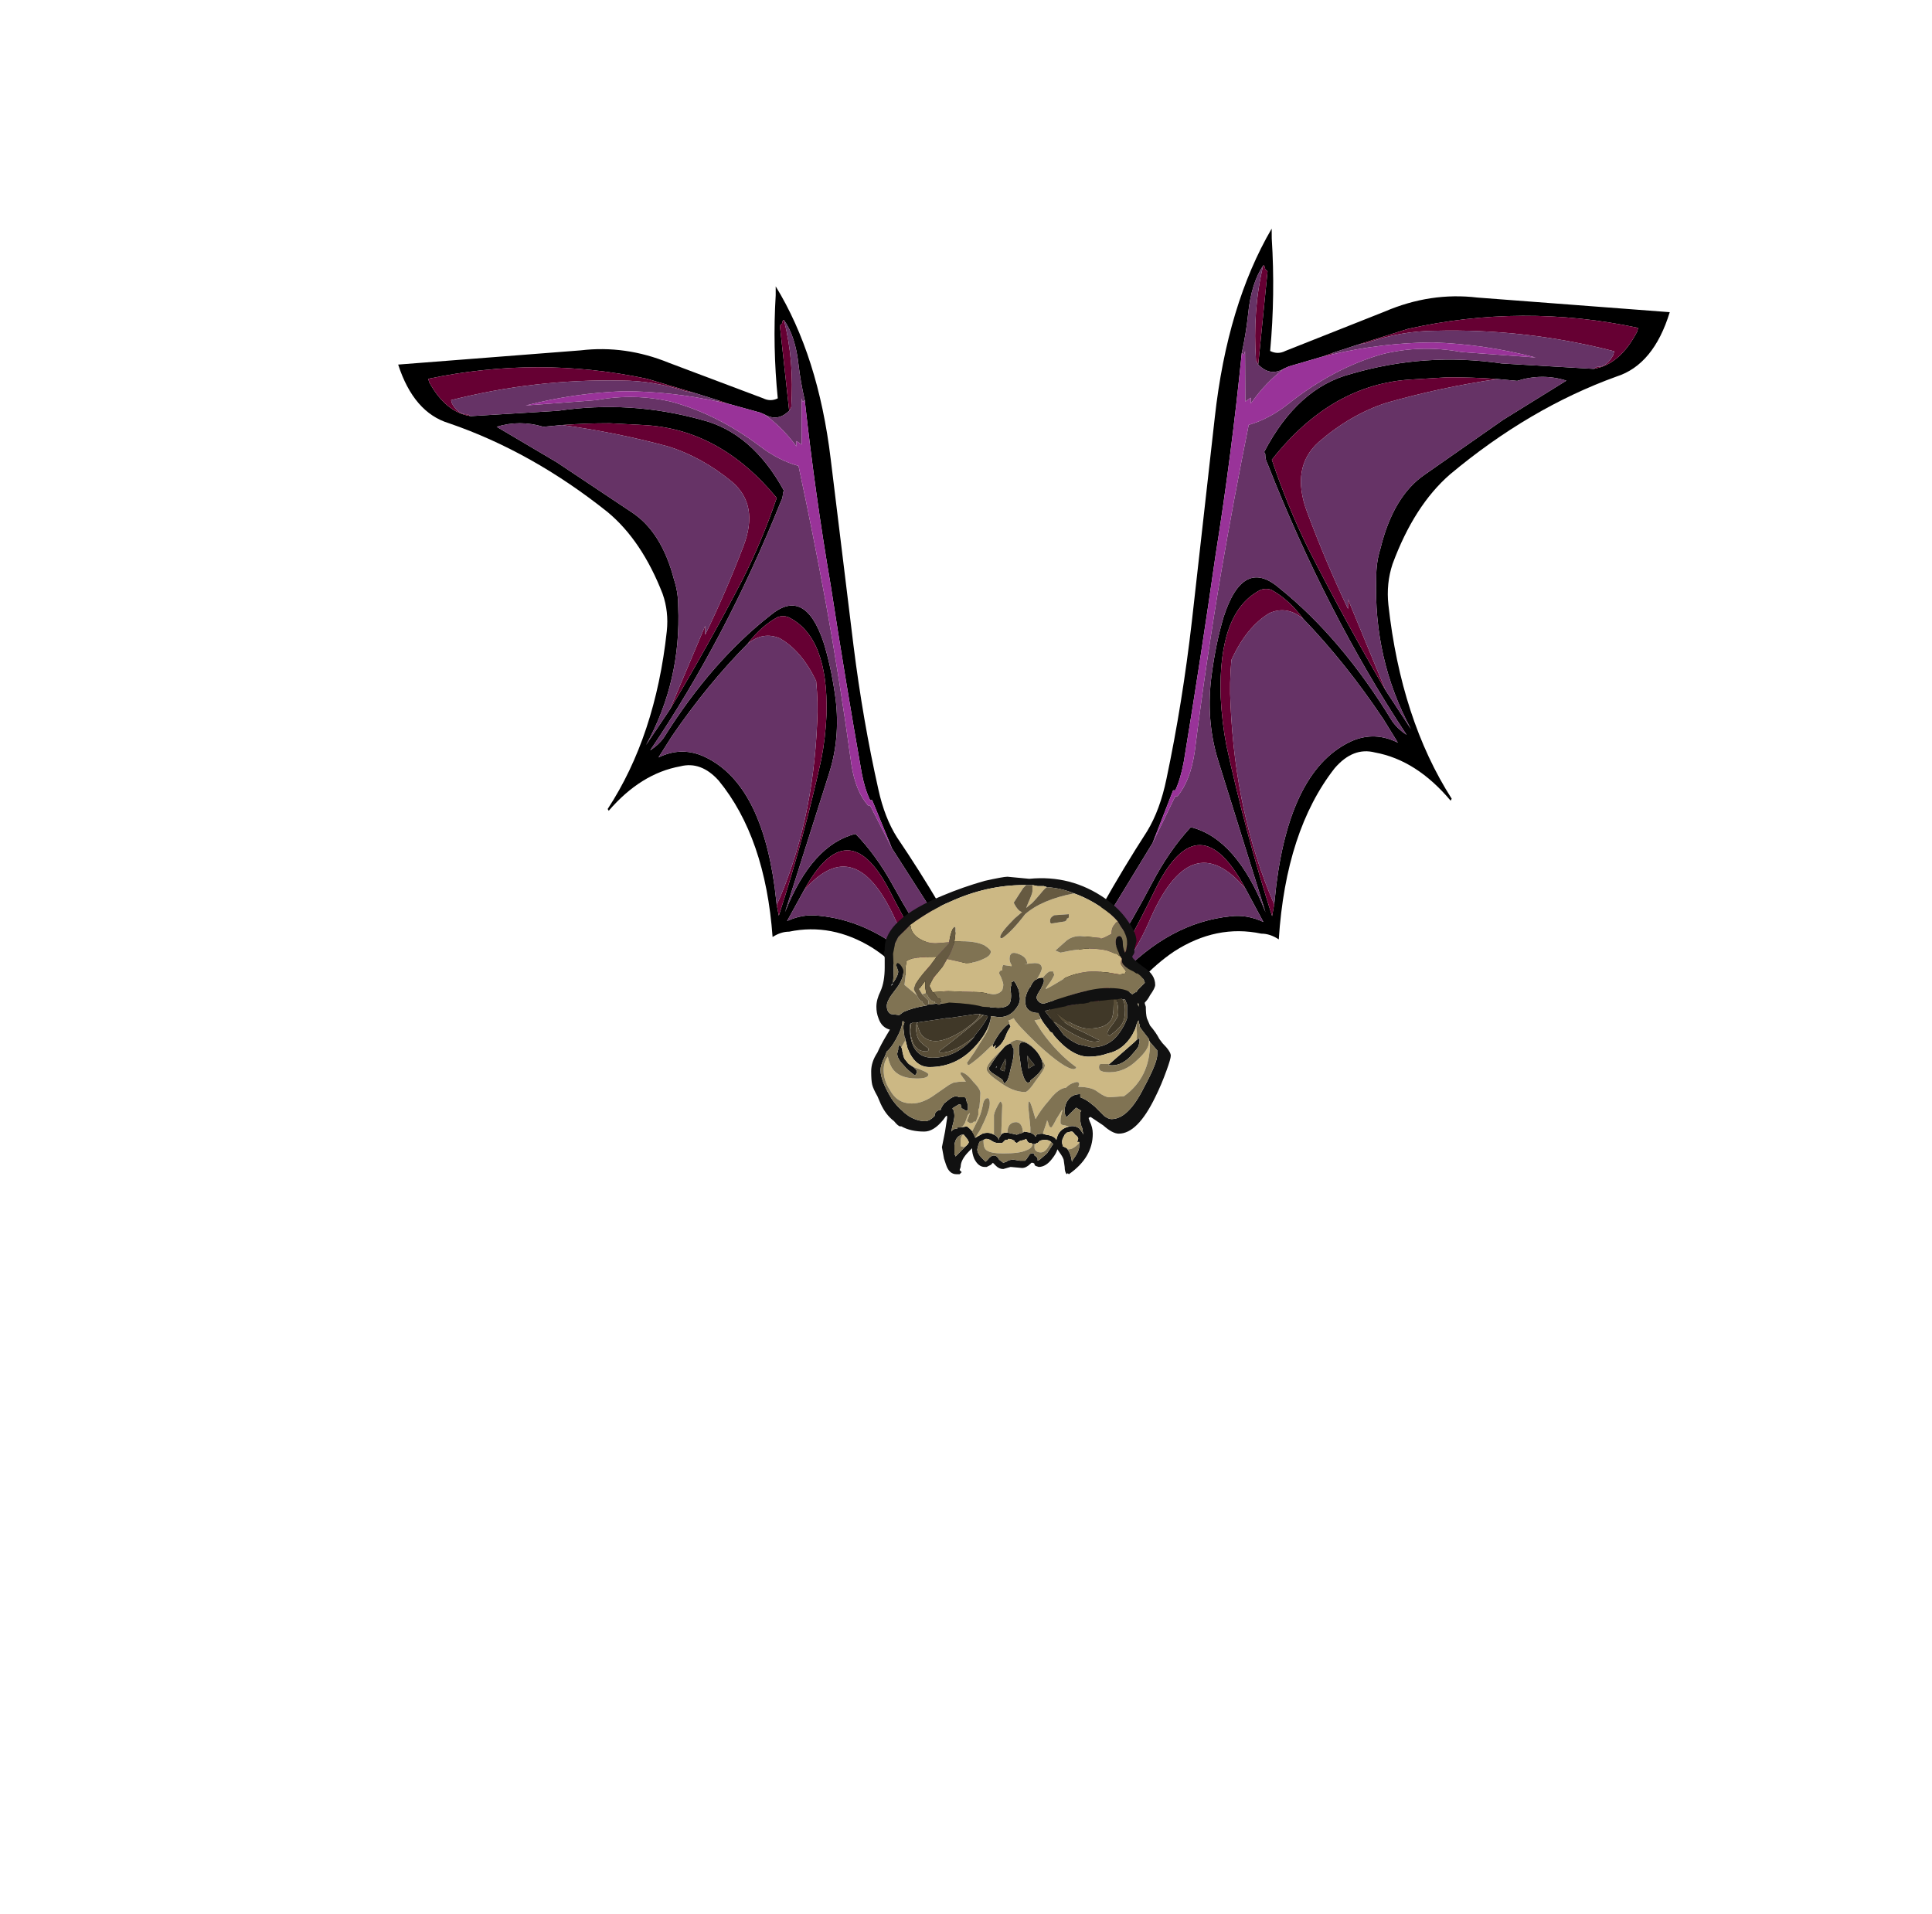 <?xml version="1.0" encoding="UTF-8" standalone="no"?>
<svg xmlns:ffdec="https://www.free-decompiler.com/flash" xmlns:xlink="http://www.w3.org/1999/xlink" ffdec:objectType="frame" height="643.95px" width="650.0px" xmlns="http://www.w3.org/2000/svg">
  <g transform="matrix(1.0, 0.0, 0.0, 1.0, 342.2, 391.7)">
    <use ffdec:characterId="362" ffdec:characterName="a_Cape" height="0.0" transform="matrix(1.0, 0.0, 0.0, 1.0, 0.0, 0.0)" width="0.0" xlink:href="#sprite0"/>
    <use ffdec:characterId="361" ffdec:characterName="a_Wing" height="142.8" transform="matrix(-1.05, 0.005, 0.01, 1.867, 219.416, -315.411)" width="199.85" xlink:href="#sprite1"/>
    <use ffdec:characterId="361" ffdec:characterName="a_Wing" height="142.8" transform="matrix(0.997, 0.0, 0.0, 1.709, -208.242, -295.346)" width="199.85" xlink:href="#sprite1"/>
    <use ffdec:characterId="359" ffdec:characterName="a_Body01" height="100.45" transform="matrix(1.0, 0.0, 0.0, 1.0, -49.1, -96.7)" width="100.8" xlink:href="#sprite2"/>
  </g>
  <defs>
    <g id="sprite1" transform="matrix(1.0, 0.0, 0.0, 1.0, 64.05, 108.15)">
      <use ffdec:characterId="360" height="20.4" transform="matrix(7.0, 0.0, 0.0, 7.0, -64.05, -108.15)" width="28.55" xlink:href="#shape0"/>
    </g>
    <g id="shape0" transform="matrix(1.0, 0.0, 0.0, 1.0, 9.15, 15.45)">
      <path d="M9.45 -14.5 L9.4 -14.5 9.35 -14.4 9.25 -14.35 9.7 -11.95 9.6 -11.9 Q9.1 -11.65 8.5 -11.85 L8.3 -11.9 6.75 -12.15 6.25 -12.25 5.15 -12.45 2.85 -12.85 Q-2.4 -13.5 -7.7 -12.85 L-7.65 -12.75 Q-6.85 -11.9 -5.65 -11.8 L-1.45 -11.95 Q2.05 -12.25 5.45 -11.7 7.9 -11.35 9.45 -9.7 L9.4 -9.65 Q9.4 -9.5 9.3 -9.4 6.65 -5.55 3.0 -2.4 3.4 -2.55 3.65 -2.75 5.95 -4.9 8.8 -6.2 10.45 -7.0 11.35 -5.45 11.7 -4.8 11.9 -4.0 12.2 -2.85 11.65 -1.8 L9.5 2.15 Q10.8 0.25 12.9 -0.05 13.9 0.55 14.7 1.4 16.45 3.25 18.45 4.7 L18.5 4.6 18.65 4.6 18.5 4.25 Q17.65 2.95 16.35 1.9 L14.65 0.35 13.7 -1.0 13.6 -1.0 Q13.35 -1.3 13.2 -1.75 12.4 -4.4 11.7 -7.05 10.95 -9.6 10.45 -12.25 10.25 -12.75 10.15 -13.25 10.0 -14.05 9.45 -14.5 M9.05 -15.45 Q11.1 -13.5 11.7 -10.6 L12.8 -5.35 Q13.25 -3.25 14.0 -1.3 14.3 -0.5 14.9 0.05 17.05 1.9 18.9 4.0 L19.4 4.65 19.4 4.8 19.35 4.85 19.3 4.95 Q17.1 5.05 15.25 3.9 14.5 3.45 13.7 3.15 11.75 2.45 9.7 2.7 9.3 2.7 8.9 2.85 8.55 0.05 6.3 -1.55 5.45 -2.1 4.45 -1.95 2.55 -1.75 1.0 -0.7 L0.95 -0.75 Q3.25 -2.8 3.8 -5.75 3.9 -6.3 3.6 -6.8 2.6 -8.3 0.95 -9.1 -2.7 -10.8 -6.7 -11.6 -8.4 -11.9 -9.15 -13.25 L-0.35 -13.65 Q1.8 -13.8 3.9 -13.3 L8.45 -12.3 Q8.8 -12.2 9.15 -12.3 8.9 -13.75 9.05 -15.2 L9.05 -15.45 M3.95 -3.55 Q5.75 -5.3 7.45 -7.2 8.4 -8.3 9.1 -9.5 6.35 -11.45 2.65 -11.55 L1.05 -11.6 Q-0.1 -11.6 -1.25 -11.55 L-2.15 -11.5 Q-3.3 -11.7 -4.4 -11.5 L-1.5 -10.5 2.1 -9.1 Q3.55 -8.55 4.15 -7.2 4.35 -6.85 4.35 -6.45 4.5 -4.35 2.8 -2.55 L3.95 -3.55 M7.7 -5.4 Q5.75 -4.25 4.05 -2.8 L3.4 -2.2 Q4.45 -2.5 5.5 -2.25 8.3 -1.55 9.0 1.45 L9.1 1.95 9.2 2.25 Q10.4 0.1 11.25 -2.15 11.45 -2.75 11.5 -3.4 11.6 -5.6 9.65 -6.15 9.4 -6.2 9.15 -6.15 8.35 -5.9 7.7 -5.4 M16.25 3.8 L17.35 4.55 17.4 4.45 Q15.85 3.05 14.5 1.5 12.5 -0.7 10.4 1.55 L9.6 2.4 Q10.35 2.2 11.1 2.25 13.9 2.4 16.25 3.8" fill="#000000" fill-rule="evenodd" stroke="none"/>
      <path d="M9.7 -11.95 L9.25 -14.35 9.35 -14.4 9.4 -14.5 9.45 -14.5 Q9.95 -13.35 9.8 -12.05 L9.7 -11.95 M-5.65 -11.8 Q-6.85 -11.9 -7.65 -12.75 L-7.7 -12.85 Q-2.4 -13.5 2.85 -12.85 L5.15 -12.45 4.7 -12.5 Q3.15 -12.8 1.6 -12.8 -2.55 -12.85 -6.6 -12.25 L-6.55 -12.15 Q-6.25 -11.85 -5.85 -11.85 L-5.8 -11.85 -5.65 -11.8 M6.25 -12.25 L6.75 -12.15 6.35 -12.2 6.25 -12.25 M3.95 -3.55 L5.65 -5.9 5.65 -5.65 Q6.65 -6.85 7.5 -8.15 8.25 -9.3 6.95 -9.95 5.5 -10.65 3.85 -10.95 1.3 -11.35 -1.25 -11.55 -0.1 -11.6 1.05 -11.6 L2.65 -11.55 Q6.35 -11.45 9.1 -9.5 8.4 -8.3 7.45 -7.2 5.75 -5.3 3.95 -3.55 M9.1 1.95 Q10.85 -0.35 11.05 -3.2 11.1 -3.75 11.0 -4.35 10.3 -5.2 9.25 -5.55 8.45 -5.75 7.7 -5.4 8.35 -5.9 9.15 -6.15 9.4 -6.2 9.65 -6.15 11.6 -5.6 11.5 -3.4 11.45 -2.75 11.25 -2.15 10.4 0.1 9.2 2.25 L9.1 1.95 M10.4 1.55 Q12.5 -0.7 14.5 1.5 15.85 3.05 17.4 4.45 L17.35 4.55 16.25 3.8 16.2 3.75 16.2 3.65 Q15.45 3.15 14.85 2.4 12.9 -0.15 10.4 1.55" fill="#660033" fill-rule="evenodd" stroke="none"/>
      <path d="M9.45 -14.5 Q10.0 -14.05 10.15 -13.25 10.25 -12.75 10.45 -12.25 L10.35 -12.2 10.3 -12.3 10.3 -11.0 10.05 -11.1 10.05 -10.95 Q9.35 -11.5 8.5 -11.85 9.1 -11.65 9.6 -11.9 L9.7 -11.95 9.8 -12.05 Q9.95 -13.35 9.45 -14.5 M14.65 0.35 L16.35 1.9 Q17.65 2.95 18.5 4.25 L18.65 4.6 18.5 4.6 18.45 4.7 Q16.45 3.25 14.7 1.4 13.9 0.55 12.9 -0.05 10.8 0.25 9.5 2.15 L11.65 -1.8 Q12.2 -2.85 11.9 -4.0 11.7 -4.8 11.35 -5.45 10.45 -7.0 8.8 -6.2 5.95 -4.9 3.65 -2.75 3.4 -2.55 3.0 -2.4 6.65 -5.55 9.3 -9.4 9.4 -9.5 9.4 -9.65 L9.45 -9.7 Q7.9 -11.35 5.45 -11.7 2.05 -12.25 -1.45 -11.95 L-5.65 -11.8 -5.8 -11.85 -5.85 -11.85 Q-6.25 -11.85 -6.55 -12.15 L-6.6 -12.25 Q-2.55 -12.85 1.6 -12.8 3.15 -12.8 4.7 -12.5 L5.15 -12.45 6.25 -12.25 6.35 -12.2 Q4.0 -12.5 1.7 -12.5 -0.65 -12.45 -3.0 -12.1 L0.4 -12.25 Q2.25 -12.45 4.05 -12.2 6.25 -11.85 8.3 -10.95 9.2 -10.55 10.15 -10.4 10.85 -8.5 11.45 -6.6 12.15 -4.35 12.7 -2.0 12.9 -1.25 13.5 -0.85 L13.6 -0.85 14.65 0.35 M-1.25 -11.55 Q1.3 -11.35 3.85 -10.95 5.5 -10.65 6.95 -9.95 8.25 -9.3 7.5 -8.15 6.65 -6.85 5.65 -5.65 L5.65 -5.9 3.95 -3.55 2.8 -2.55 Q4.5 -4.35 4.35 -6.45 4.35 -6.85 4.15 -7.2 3.55 -8.55 2.1 -9.1 L-1.5 -10.5 -4.4 -11.5 Q-3.3 -11.7 -2.15 -11.5 L-1.25 -11.55 M9.1 1.95 L9.0 1.45 Q8.3 -1.55 5.5 -2.25 4.45 -2.5 3.4 -2.2 L4.05 -2.8 Q5.75 -4.25 7.7 -5.4 8.45 -5.75 9.25 -5.55 10.3 -5.2 11.0 -4.35 11.1 -3.75 11.05 -3.2 10.85 -0.35 9.1 1.95 M10.4 1.55 Q12.9 -0.15 14.85 2.4 15.45 3.15 16.2 3.65 L16.2 3.75 16.25 3.8 Q13.9 2.4 11.1 2.25 10.35 2.2 9.6 2.4 L10.4 1.55" fill="#663366" fill-rule="evenodd" stroke="none"/>
      <path d="M10.45 -12.25 Q10.95 -9.6 11.7 -7.05 12.4 -4.4 13.2 -1.75 13.35 -1.3 13.6 -1.0 L13.7 -1.0 14.65 0.35 13.6 -0.85 13.5 -0.85 Q12.9 -1.25 12.7 -2.0 12.15 -4.35 11.45 -6.6 10.85 -8.5 10.15 -10.4 9.2 -10.55 8.3 -10.95 6.25 -11.85 4.05 -12.2 2.25 -12.45 0.4 -12.25 L-3.0 -12.1 Q-0.65 -12.45 1.7 -12.5 4.0 -12.5 6.35 -12.2 L6.75 -12.15 8.3 -11.9 8.5 -11.85 Q9.35 -11.5 10.05 -10.95 L10.05 -11.1 10.3 -11.0 10.3 -12.3 10.35 -12.2 10.45 -12.25 M-5.8 -11.85 L-5.85 -11.85 -5.8 -11.85" fill="#993399" fill-rule="evenodd" stroke="none"/>
    </g>
    <g id="sprite2" transform="matrix(1.0, 0.0, 0.0, 1.0, 48.3, 49.7)">
      <use ffdec:characterId="358" height="14.35" transform="matrix(7.0, 0.0, 0.0, 7.0, -48.3, -49.7)" width="14.4" xlink:href="#shape1"/>
    </g>
    <g id="shape1" transform="matrix(1.0, 0.0, 0.0, 1.0, 6.9, 7.1)">
      <path d="M4.95 -4.95 Q4.65 -5.3 4.2 -5.6 3.55 -6.05 2.85 -6.3 2.25 -6.55 1.55 -6.6 L1.4 -6.65 1.1 -6.65 0.85 -6.7 0.55 -6.7 0.45 -6.7 Q-1.35 -6.7 -3.1 -5.9 -3.95 -5.55 -5.0 -4.8 L-5.1 -4.7 -5.6 -4.2 -5.75 -3.9 -5.85 -3.4 Q-5.8 -2.5 -5.85 -2.0 -5.6 -2.35 -5.6 -2.55 L-5.65 -2.7 -5.65 -2.75 -5.7 -2.85 -5.65 -2.95 Q-5.55 -2.95 -5.45 -2.8 -5.35 -2.65 -5.35 -2.55 -5.35 -2.15 -5.75 -1.65 -6.15 -1.15 -6.15 -0.9 -6.15 -0.6 -5.95 -0.5 L-5.55 -0.45 -5.35 -0.6 Q-4.9 -0.8 -4.3 -0.9 L-4.25 -0.9 -4.2 -0.95 -3.75 -1.0 -3.65 -0.95 Q-3.6 -0.95 -3.55 -1.0 L-3.4 -1.0 -3.15 -1.05 Q-2.05 -1.0 -1.55 -0.85 L-0.8 -0.8 Q-0.25 -0.8 -0.2 -1.15 -0.15 -1.35 -0.2 -1.65 -0.2 -1.85 -0.15 -1.9 L-0.15 -2.05 -0.1 -2.05 -0.05 -2.1 Q0.05 -2.0 0.15 -1.75 L0.2 -1.65 0.25 -1.25 Q0.25 -1.0 0.05 -0.75 -0.25 -0.35 -0.75 -0.35 L-1.15 -0.4 -1.15 -0.35 Q-1.15 -0.25 -1.2 -0.1 -1.35 0.45 -1.9 1.05 -2.8 2.05 -4.1 2.05 -4.8 2.05 -5.15 1.15 L-5.25 0.75 -5.25 0.7 -5.3 0.6 -5.35 0.2 -5.35 0.05 -5.3 -0.1 -5.35 -0.15 -5.4 -0.15 Q-5.4 0.15 -5.7 0.7 -5.95 1.15 -6.15 1.3 L-6.25 1.55 Q-6.45 1.95 -6.45 2.2 -6.45 2.7 -5.9 3.6 -5.65 3.95 -5.4 4.15 L-5.3 4.25 -5.1 4.4 Q-4.7 4.65 -4.3 4.65 -4.1 4.65 -3.85 4.4 -3.85 4.15 -3.55 4.1 L-3.55 4.05 Q-3.5 3.95 -3.4 3.8 L-3.15 3.6 Q-2.95 3.45 -2.8 3.45 L-2.65 3.5 -2.4 3.5 -2.35 3.55 -2.3 3.75 -2.25 3.85 -2.25 4.1 -2.3 4.15 -2.35 4.15 -2.5 4.05 -2.55 4.05 -2.6 3.85 -2.7 3.85 -2.95 4.0 -3.0 4.05 -2.95 4.1 Q-2.9 4.25 -2.9 4.4 -2.9 4.55 -3.0 4.9 L-3.05 5.15 Q-2.95 5.0 -2.75 5.0 L-2.75 4.95 -2.6 4.95 -2.3 4.9 Q-1.95 5.15 -1.9 5.45 L-1.55 5.25 Q-1.25 5.15 -1.0 5.3 -0.85 5.35 -0.75 5.55 L-0.75 5.45 -0.65 5.3 Q-0.6 5.2 -0.4 5.2 L-0.35 5.2 0.1 5.3 Q0.2 5.25 0.4 5.2 L0.45 5.15 0.75 5.2 0.85 5.25 Q0.95 5.3 1.0 5.4 L1.05 5.3 Q1.15 5.25 1.35 5.25 L1.5 5.3 Q1.9 5.35 2.0 5.55 2.1 5.0 2.65 4.9 2.9 4.85 3.1 5.0 L3.25 5.2 3.3 5.3 3.25 5.05 3.25 5.0 Q3.15 4.8 3.15 4.55 3.15 4.3 3.15 4.25 3.15 4.2 3.2 4.15 L2.95 4.0 2.5 4.45 Q2.4 4.4 2.4 4.15 2.4 3.85 2.55 3.65 2.75 3.35 3.15 3.35 L3.15 3.5 Q3.4 3.6 3.6 3.75 L3.85 3.95 4.3 4.4 Q4.5 4.55 4.65 4.55 5.45 4.55 6.2 3.05 6.85 1.85 6.85 1.45 L6.85 1.25 6.5 0.85 6.45 0.75 6.45 0.7 6.1 0.25 6.0 0.1 6.0 0.0 5.95 -0.1 Q5.95 -0.15 5.95 -0.2 L5.9 -0.1 5.85 0.0 5.8 0.2 5.65 0.5 Q5.2 1.25 4.45 1.4 4.05 1.55 3.55 1.55 2.75 1.55 1.9 0.55 L1.8 0.4 1.7 0.35 1.6 0.2 Q1.3 -0.15 1.2 -0.4 L1.15 -0.5 1.15 -0.55 Q0.7 -0.55 0.55 -0.85 0.5 -1.0 0.5 -1.15 0.5 -1.4 0.7 -1.75 L0.75 -1.8 Q0.85 -2.05 1.0 -2.15 1.15 -2.25 1.35 -2.25 L1.4 -2.15 1.4 -2.05 Q1.4 -2.0 1.25 -1.7 1.05 -1.4 1.05 -1.3 1.05 -1.2 1.15 -1.1 1.25 -1.0 1.4 -1.0 L2.65 -1.4 Q3.8 -1.75 4.45 -1.75 5.15 -1.75 5.45 -1.6 L5.65 -1.45 5.8 -1.55 5.85 -1.55 5.9 -1.65 6.25 -2.0 Q6.2 -2.25 5.9 -2.45 L5.85 -2.45 5.7 -2.55 Q5.15 -2.8 5.15 -3.05 L5.15 -3.15 5.05 -3.3 5.0 -3.45 Q4.85 -3.75 4.85 -3.95 4.85 -4.25 5.05 -4.25 5.2 -4.2 5.2 -3.8 5.2 -3.7 5.3 -3.45 L5.35 -3.55 Q5.4 -3.8 5.4 -3.95 5.4 -4.3 5.1 -4.7 L4.95 -4.95 M5.75 -3.55 L5.75 -3.45 5.7 -3.35 Q5.65 -3.3 5.65 -3.25 5.65 -3.15 6.2 -2.75 6.75 -2.4 6.75 -1.9 6.75 -1.75 6.5 -1.4 6.4 -1.2 6.25 -1.05 L6.25 -1.0 6.3 -0.85 Q6.3 -0.5 6.35 -0.3 L6.5 0.05 Q6.8 0.4 6.95 0.7 L7.1 0.9 Q7.5 1.3 7.5 1.5 7.5 1.65 7.3 2.2 7.05 2.9 6.75 3.5 5.9 5.25 5.0 5.25 4.7 5.25 4.25 4.85 L3.65 4.45 Q3.6 4.45 3.55 4.5 L3.6 4.65 Q3.75 4.95 3.75 5.25 3.75 6.4 2.6 7.2 L2.55 7.15 2.5 7.2 Q2.4 7.1 2.4 6.85 L2.35 6.5 Q2.3 6.35 2.15 6.15 L2.05 6.0 Q2.0 6.2 1.8 6.45 1.5 6.85 1.15 6.85 L1.0 6.8 0.95 6.75 Q0.95 6.8 0.95 6.75 L0.95 6.7 Q0.9 6.65 0.85 6.65 L0.8 6.65 0.75 6.7 Q0.55 6.9 0.35 6.9 L-0.2 6.85 -0.55 6.95 Q-0.75 6.95 -0.9 6.8 L-1.05 6.65 -1.15 6.75 -1.35 6.85 -1.45 6.85 Q-1.75 6.85 -1.95 6.45 -2.05 6.2 -2.05 6.0 L-2.05 5.95 -2.2 6.1 Q-2.6 6.5 -2.6 6.85 L-2.65 7.0 -2.55 7.1 -2.65 7.2 -2.8 7.2 Q-3.15 7.2 -3.3 6.75 -3.35 6.6 -3.4 6.45 L-3.5 5.9 -3.35 5.15 -3.25 4.5 -3.25 4.4 -3.3 4.4 -3.45 4.6 Q-3.9 5.15 -4.35 5.15 -5.0 5.15 -5.45 4.9 L-5.5 4.9 Q-5.6 4.9 -5.8 4.65 -6.2 4.35 -6.45 3.8 L-6.6 3.45 Q-6.8 3.1 -6.85 2.9 -6.9 2.7 -6.9 2.25 -6.9 1.8 -6.6 1.35 -6.45 1.0 -6.15 0.5 L-6.0 0.25 Q-6.4 0.15 -6.55 -0.3 -6.65 -0.55 -6.65 -0.85 -6.65 -1.2 -6.45 -1.6 -6.25 -2.05 -6.25 -2.75 L-6.25 -3.2 -6.3 -3.45 -6.25 -3.55 -6.25 -3.65 Q-6.25 -5.05 -3.45 -6.2 -2.5 -6.6 -1.45 -6.9 -0.55 -7.1 -0.35 -7.1 L0.7 -7.0 Q2.7 -7.2 4.35 -6.05 5.05 -5.55 5.45 -4.95 5.85 -4.4 5.85 -4.0 L5.75 -3.6 5.75 -3.55 M-1.05 1.0 Q-1.05 0.9 -0.75 0.45 -0.45 0.05 -0.25 -0.05 L-0.25 0.0 -0.2 0.1 -0.35 0.35 -0.5 0.7 Q-0.65 1.0 -0.9 1.15 -0.95 1.25 -0.95 1.1 L-0.9 1.0 -1.05 1.1 -1.05 1.0 M3.3 5.3 L3.3 5.3 M4.65 -1.2 L3.75 -1.1 3.65 -1.1 3.55 -1.05 3.3 -1.0 3.15 -1.0 2.85 -0.95 2.8 -0.95 1.85 -0.75 1.45 -0.65 1.8 -0.2 2.1 0.15 2.35 0.5 Q2.7 0.8 3.05 0.95 L3.7 1.1 Q4.6 1.1 5.1 0.3 5.3 0.0 5.4 -0.3 L5.4 -0.95 5.3 -1.2 5.2 -1.2 5.1 -1.25 4.9 -1.2 4.65 -1.2 M5.95 -1.0 Q5.9 -1.0 5.9 -1.05 L5.95 -0.85 5.95 -1.0 M5.85 0.75 L6.0 0.65 6.0 0.8 5.95 1.05 5.85 1.2 5.55 1.55 Q5.05 2.05 4.5 1.95 L4.55 1.9 5.75 0.85 5.85 0.75 M0.2 1.25 L0.2 1.15 Q0.2 0.85 0.4 0.85 0.55 0.85 0.8 1.05 1.35 1.5 1.35 2.05 1.35 2.1 1.15 2.35 0.95 2.55 0.75 2.7 L0.75 2.75 0.65 2.8 Q0.45 2.8 0.3 2.05 L0.2 1.3 0.2 1.25 M-0.3 0.95 Q-0.15 0.85 -0.1 1.1 L-0.05 1.15 -0.05 1.25 -0.05 1.4 Q-0.05 1.6 -0.2 2.15 -0.3 2.65 -0.4 2.75 L-0.5 2.85 -0.6 2.65 -0.9 2.45 Q-1.25 2.25 -1.25 2.1 -0.95 1.6 -0.65 1.25 L-0.6 1.2 Q-0.45 1.0 -0.3 0.95 M0.7 2.1 Q0.85 2.0 0.95 1.95 0.7 1.65 0.6 1.5 L0.65 2.1 0.7 2.1 M3.1 5.65 L3.0 5.65 3.05 5.5 Q3.05 5.4 2.9 5.3 2.8 5.15 2.75 5.15 L2.7 5.15 2.5 5.2 Q2.45 5.25 2.4 5.3 L2.3 5.5 Q2.25 5.65 2.3 5.8 L2.3 5.85 2.5 5.95 Q2.7 6.2 2.75 6.6 L2.8 6.5 Q3.1 6.1 3.1 5.85 L3.1 5.65 M1.75 5.65 Q1.65 5.55 1.45 5.55 1.3 5.55 1.2 5.6 L1.1 5.7 1.05 5.7 1.0 5.75 Q1.05 5.75 0.95 5.75 L0.85 5.75 0.8 5.7 0.75 5.7 Q0.65 5.7 0.6 5.6 L0.55 5.5 0.45 5.55 0.25 5.6 0.1 5.7 0.0 5.65 0.0 5.6 -0.1 5.55 Q-0.2 5.5 -0.3 5.5 L-0.35 5.55 -0.45 5.55 -0.6 5.7 -0.8 5.7 Q-0.95 5.7 -1.1 5.6 -1.25 5.5 -1.35 5.5 L-1.4 5.5 -1.5 5.55 Q-1.6 5.6 -1.7 5.65 L-1.75 5.8 -1.8 6.0 Q-1.8 6.2 -1.6 6.4 L-1.4 6.6 -1.3 6.5 Q-1.15 6.3 -1.0 6.3 -0.85 6.3 -0.75 6.5 L-0.55 6.65 -0.4 6.6 Q-0.3 6.5 -0.05 6.5 L0.25 6.55 0.5 6.55 Q0.55 6.5 0.65 6.35 0.75 6.15 0.9 6.2 L0.95 6.25 0.95 6.3 Q1.05 6.35 1.1 6.45 L1.1 6.55 1.2 6.5 1.55 6.2 1.75 5.9 Q1.8 5.8 1.85 5.75 L1.75 5.65 M-5.95 -1.85 L-5.85 -1.95 -5.9 -1.95 -5.95 -1.85 M-4.7 -0.1 L-4.9 -0.1 -4.95 -0.05 -5.0 -0.05 -5.05 0.05 Q-5.05 1.6 -3.95 1.6 -2.8 1.6 -1.95 0.6 L-1.9 0.5 Q-1.55 0.1 -1.3 -0.35 L-1.3 -0.4 -1.5 -0.45 -1.7 -0.5 -1.85 -0.5 -3.2 -0.3 -3.3 -0.3 -4.65 -0.1 -4.7 -0.1 M-5.1 1.9 L-4.95 2.0 Q-4.7 2.15 -4.7 2.3 L-4.75 2.4 -4.8 2.45 Q-5.15 2.2 -5.35 1.95 -5.65 1.65 -5.65 1.4 L-5.6 1.2 -5.6 1.1 -5.55 1.0 -5.5 1.0 -5.45 1.1 Q-5.4 1.2 -5.4 1.3 -5.35 1.55 -5.3 1.65 L-5.1 1.9 M-0.65 2.2 L-0.5 2.25 Q-0.4 1.9 -0.45 1.65 L-0.7 2.15 -0.65 2.2 M-0.9 2.05 L-0.9 2.1 -0.85 2.0 -0.9 2.05 M-2.5 5.3 L-2.55 5.3 Q-2.85 5.4 -2.9 5.8 L-2.9 6.25 -2.85 6.3 -2.85 6.35 -2.35 5.85 -2.25 5.75 -2.2 5.65 -2.25 5.6 -2.25 5.55 -2.45 5.3 -2.5 5.3" fill="#111111" fill-rule="evenodd" stroke="none"/>
      <path d="M4.95 -4.95 Q4.85 -4.9 4.8 -4.8 4.65 -4.65 4.65 -4.35 L4.55 -4.3 Q4.1 -4.05 4.1 -4.15 L4.15 -4.15 3.15 -4.25 Q2.7 -4.25 2.4 -3.95 2.0 -3.6 1.95 -3.55 L2.2 -3.45 2.7 -3.55 3.45 -3.65 Q4.05 -3.65 4.45 -3.55 L4.85 -3.4 4.9 -3.4 Q5.0 -3.3 5.1 -3.25 L5.05 -3.3 5.15 -3.15 Q5.1 -3.05 5.1 -2.9 L5.2 -2.75 5.35 -2.55 5.3 -2.45 5.05 -2.4 4.45 -2.5 3.85 -2.55 Q3.15 -2.55 2.45 -2.25 1.8 -1.85 1.5 -1.7 L1.5 -1.75 1.75 -2.1 Q1.9 -2.35 1.9 -2.4 L1.85 -2.5 1.85 -2.55 1.7 -2.55 Q1.6 -2.55 1.35 -2.25 1.15 -2.25 1.0 -2.15 L1.05 -2.15 Q1.3 -2.55 1.3 -2.7 1.3 -2.95 0.95 -2.95 L0.45 -2.9 0.6 -2.9 Q0.6 -3.25 0.15 -3.4 -0.25 -3.55 -0.25 -3.15 -0.25 -3.0 -0.15 -2.85 L-0.15 -2.8 -0.5 -2.85 Q-0.6 -2.9 -0.6 -2.65 L-0.6 -2.6 Q-0.75 -2.6 -0.75 -2.45 L-0.65 -2.25 Q-0.55 -2.0 -0.55 -1.9 -0.55 -1.8 -0.6 -1.65 -0.75 -1.45 -1.05 -1.45 L-1.65 -1.55 -3.25 -1.6 -3.95 -1.55 -4.1 -1.85 Q-4.05 -2.0 -3.9 -2.25 L-3.45 -2.8 -3.25 -3.15 -2.35 -2.95 Q-1.9 -2.95 -1.5 -3.15 -1.15 -3.3 -1.15 -3.5 -1.15 -3.6 -1.45 -3.8 -1.85 -4.0 -2.55 -4.0 L-2.9 -4.0 Q-2.85 -4.25 -2.85 -4.55 L-2.85 -4.65 -2.9 -4.7 Q-3.05 -4.55 -3.15 -4.0 L-3.15 -3.95 -3.8 -3.9 Q-4.3 -3.9 -4.7 -4.2 -5.0 -4.45 -5.0 -4.75 L-5.1 -4.7 -5.0 -4.8 Q-3.95 -5.55 -3.1 -5.9 -1.35 -6.7 0.45 -6.7 L0.55 -6.7 0.4 -6.55 -0.05 -5.85 Q0.15 -5.45 0.35 -5.4 L0.0 -5.1 Q-0.7 -4.4 -0.7 -4.2 -0.7 -4.15 -0.65 -4.15 L-0.6 -4.15 Q-0.15 -4.45 0.5 -5.3 1.3 -6.0 2.85 -6.3 3.55 -6.05 4.2 -5.6 4.65 -5.3 4.95 -4.95 M1.55 -6.6 Q1.45 -6.55 1.25 -6.3 1.0 -6.0 0.85 -5.85 L0.55 -5.6 0.65 -5.85 Q0.85 -6.3 0.85 -6.4 L0.85 -6.7 1.1 -6.65 1.4 -6.65 1.55 -6.6 M2.6 -5.25 L2.6 -5.3 1.9 -5.25 Q1.7 -5.15 1.7 -5.0 L1.7 -4.9 1.75 -4.85 2.4 -4.95 Q2.5 -5.0 2.5 -5.05 2.5 -5.1 2.55 -5.1 2.6 -5.1 2.6 -5.2 L2.6 -5.25 M5.9 -2.45 L5.85 -2.45 5.9 -2.45 M-1.2 -0.1 Q-1.25 0.25 -1.45 0.55 L-1.95 1.35 -2.3 1.85 -2.25 1.95 -2.2 1.95 Q-1.8 1.7 -1.15 1.05 L-1.05 1.0 -1.05 1.1 -0.9 1.0 -0.95 1.1 Q-0.95 1.25 -0.9 1.15 -0.65 1.0 -0.5 0.7 L-0.35 0.35 -0.2 0.1 -0.25 0.0 -0.25 -0.05 -0.3 -0.2 -0.25 -0.2 -0.05 -0.3 Q0.1 0.0 1.1 0.95 2.4 2.15 2.85 2.15 L2.95 2.1 2.95 2.05 Q2.05 1.4 1.3 0.35 L0.95 -0.2 1.25 -0.25 1.2 -0.4 Q1.3 -0.15 1.6 0.2 L1.7 0.35 1.8 0.4 1.9 0.55 Q2.75 1.55 3.55 1.55 4.05 1.55 4.45 1.4 5.2 1.25 5.65 0.5 L5.8 0.2 5.85 0.0 5.85 0.2 Q5.9 0.5 5.85 0.75 L5.75 0.85 4.55 1.9 4.15 1.9 Q4.05 1.9 4.05 2.05 4.05 2.15 4.1 2.2 4.2 2.3 4.55 2.3 5.3 2.3 5.9 1.7 6.45 1.2 6.45 0.85 L6.45 0.7 6.45 0.75 6.5 0.85 6.5 0.9 Q6.5 2.55 5.25 3.45 L4.55 3.5 Q4.35 3.5 4.0 3.25 3.7 3.0 3.05 3.0 L3.1 2.9 Q3.1 2.7 2.85 2.8 2.65 2.85 2.45 3.05 2.35 3.05 2.25 3.1 1.95 3.25 1.65 3.65 1.25 4.1 1.0 4.55 L0.85 4.05 Q0.65 3.4 0.65 3.95 L0.75 4.95 0.75 5.2 0.45 5.15 0.4 5.2 Q0.35 4.65 0.0 4.7 -0.35 4.75 -0.35 5.2 L-0.4 5.2 Q-0.6 5.2 -0.65 5.3 L-0.6 3.9 Q-0.6 3.75 -0.7 3.7 -0.95 4.1 -1.0 4.35 L-1.0 5.3 Q-1.25 5.15 -1.55 5.25 L-1.9 5.45 Q-1.95 5.15 -2.3 4.9 L-2.6 4.95 -2.5 4.9 -2.4 4.75 -2.25 4.35 -2.15 4.25 -2.3 4.65 -2.15 4.75 Q-2.0 4.75 -1.95 4.65 L-1.9 4.7 Q-1.85 4.65 -1.75 4.35 -1.75 4.25 -1.75 4.15 L-1.75 4.1 -1.7 4.0 Q-1.65 3.5 -1.65 3.3 -1.65 3.1 -2.0 2.75 -2.35 2.3 -2.6 2.3 L-2.6 2.4 -2.35 2.75 -2.55 2.75 Q-2.7 2.75 -2.95 2.8 L-3.15 2.9 -3.8 3.35 Q-4.4 3.8 -4.95 3.8 -5.65 3.8 -6.0 3.15 -6.3 2.7 -6.3 2.2 -6.3 1.8 -6.1 1.55 -6.05 1.8 -5.95 2.0 -5.65 2.6 -4.7 2.6 -4.15 2.6 -4.15 2.4 -4.15 2.3 -4.85 2.05 L-5.15 1.85 -5.1 1.9 -5.3 1.65 Q-5.35 1.55 -5.4 1.3 -5.4 1.2 -5.45 1.1 L-5.25 0.75 -5.15 1.15 Q-4.8 2.05 -4.1 2.05 -2.8 2.05 -1.9 1.05 -1.35 0.45 -1.2 -0.1 M5.9 -0.1 L5.95 -0.2 Q5.95 -0.15 5.95 -0.1 L5.9 -0.1 M3.3 5.3 L3.3 5.3 M2.65 4.9 Q2.1 5.0 2.0 5.55 1.9 5.35 1.5 5.3 L1.35 5.25 Q1.45 4.95 1.55 4.65 L1.55 4.6 1.6 4.7 Q1.65 4.95 1.75 4.95 1.8 4.95 2.0 4.55 L2.25 4.15 2.3 4.1 Q2.2 4.45 2.2 4.6 L2.2 4.75 Q2.25 4.85 2.4 4.85 L2.6 4.9 2.65 4.9 M-2.35 3.55 L-2.4 3.5 -2.35 3.55 M5.95 -1.0 L5.95 -0.85 5.9 -1.05 Q5.9 -1.0 5.95 -1.0 M-0.6 1.2 L-0.75 1.35 Q-1.35 1.9 -1.35 2.15 -1.35 2.35 -0.75 2.75 -0.1 3.25 0.5 3.25 0.65 3.25 1.05 2.65 1.45 2.15 1.45 1.95 1.3 1.65 1.1 1.35 0.65 0.75 0.1 0.75 -0.05 0.75 -0.3 0.95 -0.45 1.0 -0.6 1.2 M-0.05 1.15 L-0.05 1.25 -0.05 1.15 M2.5 5.95 L2.3 5.85 2.3 5.8 Q2.25 5.65 2.3 5.5 L2.4 5.3 Q2.45 5.25 2.5 5.2 L2.7 5.15 2.75 5.15 Q2.8 5.15 2.9 5.3 3.05 5.4 3.05 5.5 L3.0 5.65 3.1 5.65 3.1 5.7 3.05 5.75 Q2.8 6.0 2.6 6.0 L2.55 6.0 2.5 5.95 M0.95 5.75 Q1.05 5.75 1.0 5.75 L1.05 5.7 1.1 5.7 1.2 5.6 Q1.3 5.55 1.45 5.55 1.65 5.55 1.75 5.65 L1.6 5.9 Q1.45 6.15 1.25 6.15 1.0 6.15 0.95 5.95 L0.95 5.75 M-1.5 5.55 L-1.4 5.5 -1.35 5.5 Q-1.25 5.5 -1.1 5.6 -0.95 5.7 -0.8 5.7 L-0.6 5.7 -0.45 5.55 -0.35 5.55 -0.3 5.5 Q-0.2 5.5 -0.1 5.55 L0.0 5.6 0.0 5.65 0.1 5.7 0.25 5.6 0.45 5.55 0.55 5.5 0.6 5.6 Q0.65 5.7 0.75 5.7 L0.8 5.7 0.85 5.75 Q0.85 5.95 0.55 6.05 0.25 6.2 -0.55 6.2 -1.15 6.2 -1.35 6.05 -1.5 5.95 -1.5 5.65 L-1.5 5.55 M3.6 3.75 L3.6 3.75 M-4.7 -1.4 L-5.3 -1.9 -5.25 -2.3 -5.25 -2.75 -5.2 -3.05 Q-4.95 -3.25 -3.85 -3.25 L-3.75 -3.25 -4.05 -2.85 Q-4.85 -1.95 -4.85 -1.7 -4.85 -1.65 -4.7 -1.4 M-4.45 -1.45 L-4.6 -1.7 -4.3 -2.1 -4.3 -1.75 -4.25 -1.5 -4.3 -1.5 -4.45 -1.45 M-2.35 5.85 L-2.45 5.9 -2.6 5.85 -2.6 5.6 Q-2.6 5.4 -2.5 5.3 L-2.45 5.3 -2.25 5.55 -2.25 5.6 -2.2 5.65 -2.25 5.75 -2.35 5.85 M-1.2 3.8 Q-1.2 3.5 -1.35 3.55 -1.5 3.6 -1.55 3.95 -1.65 4.4 -1.8 4.65 L-2.05 5.15 Q-1.95 5.3 -1.9 5.45 L-1.65 5.05 Q-1.2 4.15 -1.2 3.8" fill="#ccb884" fill-rule="evenodd" stroke="none"/>
      <path d="M5.05 -3.3 L5.1 -3.25 Q5.0 -3.3 4.9 -3.4 L4.85 -3.4 4.45 -3.55 Q4.05 -3.65 3.45 -3.65 L2.7 -3.55 2.2 -3.45 1.95 -3.55 Q2.0 -3.6 2.4 -3.95 2.7 -4.25 3.15 -4.25 L4.15 -4.15 4.1 -4.15 Q4.1 -4.05 4.55 -4.3 L4.65 -4.35 Q4.65 -4.65 4.8 -4.8 4.85 -4.9 4.95 -4.95 L5.1 -4.7 Q5.4 -4.3 5.4 -3.95 5.4 -3.8 5.35 -3.55 L5.3 -3.45 Q5.2 -3.7 5.2 -3.8 5.2 -4.2 5.05 -4.25 4.85 -4.25 4.85 -3.95 4.85 -3.75 5.0 -3.45 L5.05 -3.3 M-5.1 -4.7 L-5.0 -4.75 Q-5.0 -4.45 -4.7 -4.2 -4.3 -3.9 -3.8 -3.9 L-3.15 -3.95 -3.15 -3.9 -3.75 -3.25 -3.85 -3.25 Q-4.95 -3.25 -5.2 -3.05 L-5.25 -2.75 -5.25 -2.3 -5.3 -1.9 -4.7 -1.4 Q-4.6 -1.15 -4.45 -1.1 L-4.4 -1.0 -4.3 -0.9 Q-4.9 -0.8 -5.35 -0.6 L-5.55 -0.45 -5.95 -0.5 Q-6.15 -0.6 -6.15 -0.9 -6.15 -1.15 -5.75 -1.65 -5.35 -2.15 -5.35 -2.55 -5.35 -2.65 -5.45 -2.8 -5.55 -2.95 -5.65 -2.95 L-5.7 -2.85 -5.65 -2.75 -5.65 -2.7 -5.6 -2.55 Q-5.6 -2.35 -5.85 -2.0 -5.8 -2.5 -5.85 -3.4 L-5.75 -3.9 -5.6 -4.2 -5.1 -4.7 M-2.9 -4.0 L-2.55 -4.0 Q-1.85 -4.0 -1.45 -3.8 -1.15 -3.6 -1.15 -3.5 -1.15 -3.3 -1.5 -3.15 -1.9 -2.95 -2.35 -2.95 L-3.25 -3.15 Q-3.0 -3.55 -2.9 -4.0 M-3.95 -1.55 L-3.25 -1.6 -1.65 -1.55 -1.05 -1.45 Q-0.75 -1.45 -0.6 -1.65 -0.55 -1.8 -0.55 -1.9 -0.55 -2.0 -0.65 -2.25 L-0.75 -2.45 Q-0.75 -2.6 -0.6 -2.6 L-0.6 -2.65 Q-0.6 -2.9 -0.5 -2.85 L-0.15 -2.8 -0.15 -2.85 Q-0.25 -3.0 -0.25 -3.15 -0.25 -3.55 0.15 -3.4 0.6 -3.25 0.6 -2.9 L0.45 -2.9 0.95 -2.95 Q1.3 -2.95 1.3 -2.7 1.3 -2.55 1.05 -2.15 L1.0 -2.15 Q0.85 -2.05 0.75 -1.8 L0.7 -1.75 Q0.5 -1.4 0.5 -1.15 0.5 -1.0 0.55 -0.85 0.7 -0.55 1.15 -0.55 L1.15 -0.5 1.2 -0.4 1.25 -0.25 0.95 -0.2 1.3 0.35 Q2.05 1.4 2.95 2.05 L2.95 2.1 2.85 2.15 Q2.4 2.15 1.1 0.95 0.1 0.0 -0.05 -0.3 L-0.25 -0.2 -0.3 -0.2 -0.25 -0.05 Q-0.45 0.05 -0.75 0.45 -1.05 0.9 -1.05 1.0 L-1.15 1.05 Q-1.8 1.7 -2.2 1.95 L-2.25 1.95 -2.3 1.85 -1.95 1.35 -1.45 0.55 Q-1.25 0.25 -1.2 -0.1 -1.15 -0.25 -1.15 -0.35 L-1.15 -0.4 -0.75 -0.35 Q-0.25 -0.35 0.05 -0.75 0.25 -1.0 0.25 -1.25 L0.2 -1.65 0.15 -1.75 Q0.05 -2.0 -0.05 -2.1 L-0.1 -2.05 -0.15 -2.05 -0.15 -1.9 Q-0.2 -1.85 -0.2 -1.65 -0.15 -1.35 -0.2 -1.15 -0.25 -0.8 -0.8 -0.8 L-1.55 -0.85 Q-2.05 -1.0 -3.15 -1.05 L-3.4 -1.0 -3.55 -1.0 -3.55 -1.1 -3.6 -1.25 -3.7 -1.25 -3.9 -1.55 -3.95 -1.55 M1.35 -2.25 Q1.6 -2.55 1.7 -2.55 L1.85 -2.55 1.85 -2.5 1.9 -2.4 Q1.9 -2.35 1.75 -2.1 L1.5 -1.75 1.5 -1.7 Q1.8 -1.85 2.45 -2.25 3.15 -2.55 3.85 -2.55 L4.45 -2.5 5.05 -2.4 5.3 -2.45 5.35 -2.55 5.2 -2.75 5.1 -2.9 Q5.1 -3.05 5.15 -3.15 L5.15 -3.05 Q5.15 -2.8 5.7 -2.55 L5.85 -2.45 5.9 -2.45 Q6.2 -2.25 6.25 -2.0 L5.9 -1.65 5.85 -1.55 5.8 -1.55 5.65 -1.45 5.45 -1.6 Q5.15 -1.75 4.45 -1.75 3.8 -1.75 2.65 -1.4 L1.4 -1.0 Q1.25 -1.0 1.15 -1.1 1.05 -1.2 1.05 -1.3 1.05 -1.4 1.25 -1.7 1.4 -2.0 1.4 -2.05 L1.4 -2.15 1.35 -2.25 M5.85 0.0 L5.9 -0.1 5.95 -0.1 6.0 0.0 6.0 0.1 6.1 0.25 6.45 0.7 6.45 0.85 Q6.45 1.2 5.9 1.7 5.3 2.3 4.55 2.3 4.2 2.3 4.1 2.2 4.05 2.15 4.05 2.05 4.05 1.9 4.15 1.9 L4.55 1.9 4.5 1.95 Q5.05 2.05 5.55 1.55 L5.85 1.2 5.95 1.05 6.0 0.8 6.0 0.65 5.85 0.75 Q5.9 0.5 5.85 0.2 L5.85 0.0 M6.5 0.85 L6.85 1.25 6.85 1.45 Q6.85 1.85 6.2 3.05 5.45 4.55 4.65 4.55 4.5 4.55 4.3 4.4 L3.85 3.95 3.6 3.75 Q3.4 3.6 3.15 3.5 L3.15 3.35 Q2.75 3.35 2.55 3.65 2.4 3.85 2.4 4.15 2.4 4.4 2.5 4.45 L2.95 4.0 3.2 4.15 Q3.15 4.2 3.15 4.25 3.15 4.3 3.15 4.55 3.15 4.8 3.25 5.0 L3.25 5.05 3.3 5.3 3.25 5.2 3.1 5.0 Q2.9 4.85 2.65 4.9 L2.6 4.9 2.4 4.85 Q2.25 4.85 2.2 4.75 L2.2 4.6 Q2.2 4.45 2.3 4.1 L2.25 4.15 2.0 4.55 Q1.8 4.95 1.75 4.95 1.65 4.95 1.6 4.7 L1.55 4.6 1.55 4.65 Q1.45 4.95 1.35 5.25 1.15 5.25 1.05 5.3 L1.0 5.4 Q0.95 5.3 0.85 5.25 L0.75 5.2 0.75 4.95 0.65 3.95 Q0.65 3.4 0.85 4.05 L1.0 4.55 Q1.25 4.1 1.65 3.65 1.95 3.25 2.25 3.1 2.35 3.05 2.45 3.05 2.65 2.85 2.85 2.8 3.1 2.7 3.1 2.9 L3.05 3.0 Q3.7 3.0 4.0 3.25 4.35 3.5 4.55 3.5 L5.25 3.45 Q6.5 2.55 6.5 0.9 L6.5 0.85 M0.4 5.2 Q0.2 5.25 0.1 5.3 L-0.35 5.2 Q-0.35 4.75 0.0 4.7 0.35 4.65 0.4 5.2 M-0.65 5.3 L-0.75 5.45 -0.75 5.55 Q-0.85 5.35 -1.0 5.3 L-1.0 4.35 Q-0.95 4.1 -0.7 3.7 -0.6 3.75 -0.6 3.9 L-0.65 5.3 M-2.6 4.95 L-2.75 4.95 -2.75 5.0 Q-2.95 5.0 -3.05 5.15 L-3.0 4.9 Q-2.9 4.55 -2.9 4.4 -2.9 4.25 -2.95 4.1 L-3.0 4.05 -2.95 4.0 -2.7 3.85 -2.6 3.85 -2.55 4.05 -2.5 4.05 -2.35 4.15 -2.3 4.15 -2.25 4.1 -2.25 3.85 -2.3 3.75 -2.35 3.55 -2.4 3.5 -2.65 3.5 -2.8 3.45 Q-2.95 3.45 -3.15 3.6 L-3.4 3.8 Q-3.5 3.95 -3.55 4.05 L-3.55 4.1 Q-3.85 4.15 -3.85 4.4 -4.1 4.65 -4.3 4.65 -4.7 4.65 -5.1 4.4 L-5.3 4.25 -5.4 4.15 Q-5.65 3.95 -5.9 3.6 -6.45 2.7 -6.45 2.2 -6.45 1.95 -6.25 1.55 L-6.15 1.3 Q-5.95 1.15 -5.7 0.7 -5.4 0.15 -5.4 -0.15 L-5.35 -0.15 -5.3 -0.1 -5.35 0.05 -5.35 0.2 -5.3 0.6 -5.25 0.7 -5.25 0.75 -5.45 1.1 -5.5 1.0 -5.55 1.0 -5.6 1.1 -5.6 1.2 -5.65 1.4 Q-5.65 1.65 -5.35 1.95 -5.15 2.2 -4.8 2.45 L-4.75 2.4 -4.7 2.3 Q-4.7 2.15 -4.95 2.0 L-5.1 1.9 -5.15 1.85 -4.85 2.05 Q-4.15 2.3 -4.15 2.4 -4.15 2.6 -4.7 2.6 -5.65 2.6 -5.95 2.0 -6.05 1.8 -6.1 1.55 -6.3 1.8 -6.3 2.2 -6.3 2.7 -6.0 3.15 -5.65 3.8 -4.95 3.8 -4.4 3.8 -3.8 3.35 L-3.15 2.9 -2.95 2.8 Q-2.7 2.75 -2.55 2.75 L-2.35 2.75 -2.6 2.4 -2.6 2.3 Q-2.35 2.3 -2.0 2.75 -1.65 3.1 -1.65 3.3 -1.65 3.5 -1.7 4.0 L-1.75 4.1 -1.75 4.15 Q-1.75 4.25 -1.75 4.35 -1.85 4.65 -1.9 4.7 L-1.95 4.65 Q-2.0 4.75 -2.15 4.75 L-2.3 4.65 -2.15 4.25 -2.25 4.35 -2.4 4.75 -2.5 4.9 -2.6 4.95 M0.2 1.25 L0.2 1.3 0.3 2.05 Q0.45 2.8 0.65 2.8 L0.75 2.75 0.75 2.7 Q0.95 2.55 1.15 2.35 1.35 2.1 1.35 2.05 1.35 1.5 0.8 1.05 0.55 0.85 0.4 0.85 0.2 0.85 0.2 1.15 L0.2 1.25 M-0.3 0.95 Q-0.05 0.75 0.1 0.75 0.65 0.75 1.1 1.35 1.3 1.65 1.45 1.95 1.45 2.15 1.05 2.65 0.65 3.25 0.5 3.25 -0.1 3.25 -0.75 2.75 -1.35 2.35 -1.35 2.15 -1.35 1.9 -0.75 1.35 L-0.6 1.2 -0.65 1.25 Q-0.95 1.6 -1.25 2.1 -1.25 2.25 -0.9 2.45 L-0.6 2.65 -0.5 2.85 -0.4 2.75 Q-0.3 2.65 -0.2 2.15 -0.05 1.6 -0.05 1.4 L-0.05 1.25 -0.05 1.15 -0.1 1.1 Q-0.15 0.85 -0.3 0.95 M2.5 5.95 L2.55 6.0 2.6 6.0 Q2.8 6.0 3.05 5.75 L3.1 5.7 3.1 5.65 3.1 5.85 Q3.1 6.1 2.8 6.5 L2.75 6.6 Q2.7 6.2 2.5 5.95 M1.75 5.65 L1.85 5.75 Q1.8 5.8 1.75 5.9 L1.55 6.2 1.2 6.5 1.1 6.55 1.1 6.45 Q1.05 6.35 0.95 6.3 L0.95 6.25 0.9 6.2 Q0.75 6.15 0.65 6.35 0.55 6.5 0.5 6.55 L0.25 6.55 -0.05 6.5 Q-0.3 6.5 -0.4 6.6 L-0.55 6.65 -0.75 6.5 Q-0.85 6.3 -1.0 6.3 -1.15 6.3 -1.3 6.5 L-1.4 6.6 -1.6 6.4 Q-1.8 6.2 -1.8 6.0 L-1.75 5.8 -1.7 5.65 Q-1.6 5.6 -1.5 5.55 L-1.5 5.65 Q-1.5 5.95 -1.35 6.05 -1.15 6.2 -0.55 6.2 0.25 6.2 0.55 6.05 0.85 5.95 0.85 5.75 L0.95 5.75 0.95 5.95 Q1.0 6.15 1.25 6.15 1.45 6.15 1.6 5.9 L1.75 5.65 M3.6 3.75 L3.6 3.75 M-4.45 -1.45 L-4.3 -1.5 -4.25 -1.5 -4.2 -1.4 Q-4.05 -1.1 -3.85 -1.1 L-3.85 -1.05 -3.75 -1.0 -4.2 -0.95 -4.15 -0.95 Q-4.15 -1.0 -4.15 -1.05 L-4.15 -1.15 -4.45 -1.45 M-2.35 5.85 L-2.85 6.35 -2.85 6.3 -2.9 6.25 -2.9 5.8 Q-2.85 5.4 -2.55 5.3 L-2.5 5.3 Q-2.6 5.4 -2.6 5.6 L-2.6 5.85 -2.45 5.9 -2.35 5.85 M-2.25 5.6 L-2.2 5.65 -2.25 5.75 -2.2 5.65 -2.25 5.6 M-1.2 3.8 Q-1.2 4.15 -1.65 5.05 L-1.9 5.45 Q-1.95 5.3 -2.05 5.15 L-1.8 4.65 Q-1.65 4.4 -1.55 3.95 -1.5 3.6 -1.35 3.55 -1.2 3.5 -1.2 3.8" fill="#807353" fill-rule="evenodd" stroke="none"/>
      <path d="M0.7 2.1 L0.65 2.1 0.6 1.5 Q0.7 1.65 0.95 1.95 0.85 2.0 0.7 2.1 M-0.65 2.2 L-0.7 2.15 -0.45 1.65 Q-0.4 1.9 -0.5 2.25 L-0.65 2.2" fill="#403929" fill-rule="evenodd" stroke="none"/>
      <path d="M2.85 -6.3 Q1.3 -6.0 0.5 -5.3 -0.15 -4.45 -0.6 -4.15 L-0.65 -4.15 Q-0.7 -4.15 -0.7 -4.2 -0.7 -4.4 0.0 -5.1 L0.35 -5.4 Q0.15 -5.45 -0.05 -5.85 L0.4 -6.55 0.55 -6.7 0.85 -6.7 0.85 -6.4 Q0.85 -6.3 0.65 -5.85 L0.55 -5.6 0.85 -5.85 Q1.0 -6.0 1.25 -6.3 1.45 -6.55 1.55 -6.6 2.25 -6.55 2.85 -6.3 M-3.15 -3.95 L-3.15 -4.0 Q-3.05 -4.55 -2.9 -4.7 L-2.85 -4.65 -2.85 -4.55 Q-2.85 -4.25 -2.9 -4.0 -3.0 -3.55 -3.25 -3.15 L-3.45 -2.8 -3.9 -2.25 Q-4.05 -2.0 -4.1 -1.85 L-3.95 -1.55 -3.9 -1.55 -3.7 -1.25 -3.6 -1.25 -3.55 -1.1 -3.55 -1.0 Q-3.6 -0.95 -3.65 -0.95 L-3.75 -1.0 -3.85 -1.05 -3.85 -1.1 Q-4.05 -1.1 -4.2 -1.4 L-4.25 -1.5 -4.3 -1.75 -4.3 -2.1 -4.6 -1.7 -4.45 -1.45 -4.15 -1.15 -4.15 -1.05 Q-4.15 -1.0 -4.15 -0.95 L-4.2 -0.95 -4.25 -0.9 -4.3 -0.9 -4.4 -1.0 -4.45 -1.1 Q-4.6 -1.15 -4.7 -1.4 -4.85 -1.65 -4.85 -1.7 -4.85 -1.95 -4.05 -2.85 L-3.75 -3.25 -3.15 -3.9 -3.15 -3.95 M2.6 -5.25 L2.6 -5.2 Q2.6 -5.1 2.55 -5.1 2.5 -5.1 2.5 -5.05 2.5 -5.0 2.4 -4.95 L1.75 -4.85 1.7 -4.9 1.7 -5.0 Q1.7 -5.15 1.9 -5.25 L2.6 -5.3 2.6 -5.25" fill="#665a41" fill-rule="evenodd" stroke="none"/>
      <path d="M1.8 -0.2 L1.45 -0.65 1.85 -0.75 2.8 -0.95 2.85 -0.95 3.15 -1.0 3.3 -1.0 3.55 -1.05 3.65 -1.1 3.75 -1.1 4.65 -1.2 4.75 -1.2 4.75 -0.9 Q4.75 -0.45 4.65 -0.25 4.4 0.2 3.55 0.2 2.9 0.2 1.95 -0.6 L2.25 -0.2 Q2.65 0.1 3.25 0.35 L4.05 0.75 4.05 0.8 4.0 0.8 Q3.6 0.95 2.45 0.25 L1.8 -0.2 M4.9 -1.2 L5.1 -1.25 5.2 -1.2 Q5.3 -1.0 5.3 -0.7 5.3 -0.3 5.2 -0.1 5.05 0.2 4.55 0.55 L4.5 0.5 Q4.45 0.5 4.45 0.45 4.45 0.3 4.7 0.0 4.95 -0.35 4.95 -0.4 5.0 -0.55 4.95 -0.9 L4.9 -1.2 M-4.95 -0.05 L-4.9 -0.1 -4.7 -0.1 -4.75 0.1 Q-4.75 0.5 -4.6 0.75 -4.45 0.95 -4.15 1.15 L-4.15 1.25 Q-4.2 1.3 -4.25 1.3 -4.8 1.3 -4.95 0.7 -5.05 0.4 -5.0 0.1 L-5.0 -0.05 -4.95 -0.05 M-4.65 -0.1 L-3.3 -0.3 -3.2 -0.3 -1.85 -0.5 -1.7 -0.5 -1.7 -0.45 Q-1.7 -0.25 -2.5 0.3 -3.3 0.8 -3.8 0.8 -4.3 0.8 -4.55 0.4 -4.65 0.15 -4.7 -0.05 L-4.65 -0.1 M-1.5 -0.45 L-1.3 -0.4 -1.3 -0.35 Q-1.55 0.1 -1.9 0.5 L-1.95 0.6 Q-2.9 1.35 -3.5 1.35 L-3.6 1.35 -3.65 1.3 Q-2.45 0.4 -1.5 -0.45" fill="#403828" fill-rule="evenodd" stroke="none"/>
      <path d="M1.8 -0.2 L2.45 0.25 Q3.6 0.95 4.0 0.8 L4.05 0.8 4.05 0.75 3.25 0.35 Q2.65 0.1 2.25 -0.2 L1.95 -0.6 Q2.9 0.2 3.55 0.2 4.4 0.2 4.65 -0.25 4.75 -0.45 4.75 -0.9 L4.75 -1.2 4.65 -1.2 4.9 -1.2 4.95 -0.9 Q5.0 -0.55 4.95 -0.4 4.95 -0.35 4.7 0.0 4.45 0.3 4.45 0.45 4.45 0.5 4.5 0.5 L4.55 0.55 Q5.05 0.2 5.2 -0.1 5.3 -0.3 5.3 -0.7 5.3 -1.0 5.2 -1.2 L5.3 -1.2 5.4 -0.95 5.4 -0.3 Q5.3 0.0 5.1 0.3 4.6 1.1 3.7 1.1 L3.05 0.95 Q2.7 0.8 2.35 0.5 L2.1 0.15 1.8 -0.2 M-4.95 -0.05 L-5.0 -0.05 -5.0 0.1 Q-5.05 0.4 -4.95 0.7 -4.8 1.3 -4.25 1.3 -4.2 1.3 -4.15 1.25 L-4.15 1.15 Q-4.45 0.95 -4.6 0.75 -4.75 0.5 -4.75 0.1 L-4.7 -0.1 -4.65 -0.1 -4.7 -0.05 Q-4.65 0.15 -4.55 0.4 -4.3 0.8 -3.8 0.8 -3.3 0.8 -2.5 0.3 -1.7 -0.25 -1.7 -0.45 L-1.7 -0.5 -1.5 -0.45 Q-2.45 0.4 -3.65 1.3 L-3.6 1.35 -3.5 1.35 Q-2.9 1.35 -1.95 0.6 -2.8 1.6 -3.95 1.6 -5.05 1.6 -5.05 0.05 L-5.0 -0.05 -4.95 -0.05" fill="#594e38" fill-rule="evenodd" stroke="none"/>
    </g>
  </defs>
</svg>

